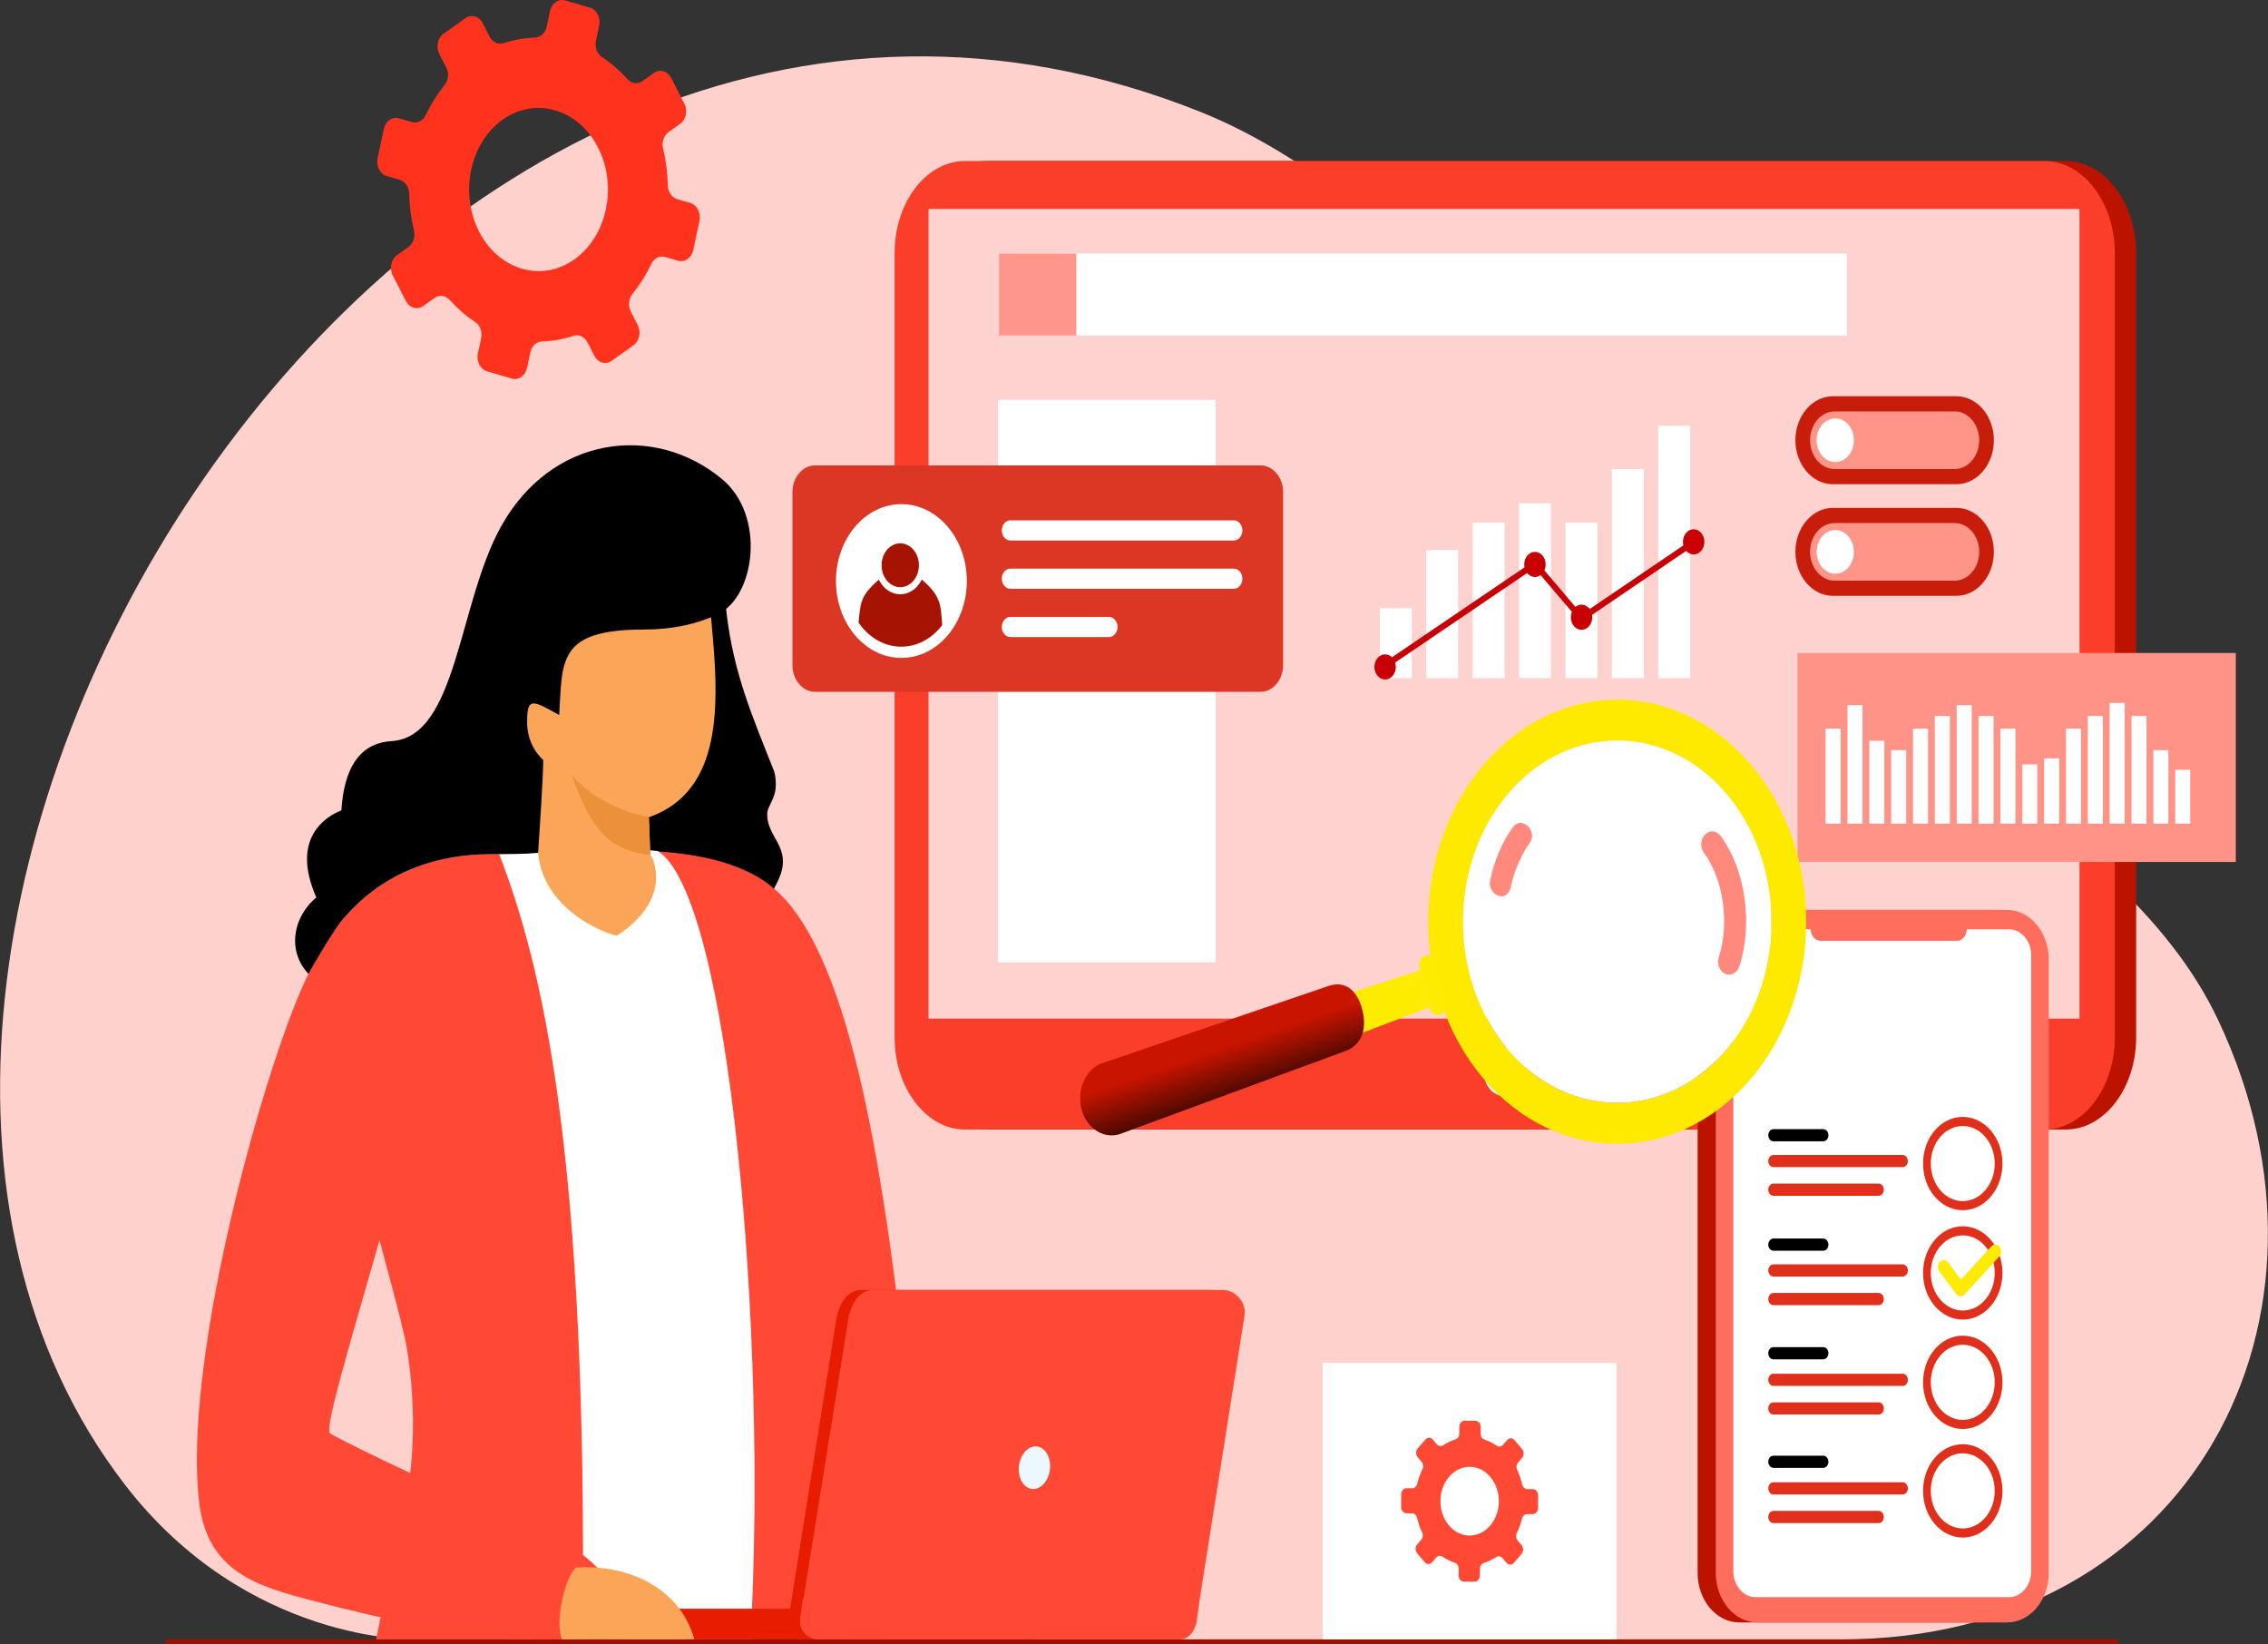 <svg width="309" height="224" viewBox="0 0 309 224" fill="none" xmlns="http://www.w3.org/2000/svg">
<rect x="0" y="0" width="309" height="224" fill="#333333" stroke="none"/>
<path fill-rule="evenodd" clip-rule="evenodd" d="M163.623 15.273C179.274 21.548 194.152 34.984 205.87 47.51C230.275 73.597 233.917 79.081 264.021 100.984C281.568 113.747 295.403 124.54 302.217 138.979C321.365 179.534 298.558 223.34 250.771 223.34C248.827 223.34 56.514 223.34 56.514 223.34C56.514 223.34 33.663 223.896 16.987 202.218C-39.529 128.749 54.208 -28.599 163.623 15.273Z" fill="#FFD1CC"/>
<path fill-rule="evenodd" clip-rule="evenodd" d="M134.373 21.935H281.454C286.726 21.935 291.035 27.575 291.035 34.47V141.336C291.035 148.231 286.726 153.874 281.454 153.874H134.373C129.101 153.874 124.787 148.231 124.787 141.336V34.47C124.787 27.575 129.101 21.935 134.373 21.935Z" fill="#BB1300"/>
<path fill-rule="evenodd" clip-rule="evenodd" d="M131.468 21.935H278.548C283.818 21.935 288.13 27.575 288.13 34.47V139.741V141.336C288.13 148.231 283.818 153.874 278.548 153.874H131.468C126.194 153.874 121.882 148.231 121.882 141.336V34.47C121.882 27.575 126.194 21.935 131.468 21.935Z" fill="#FB3E29"/>
<path d="M126.616 28.472H283.211C283.275 28.472 283.324 28.541 283.324 28.625V138.769H126.498V28.625C126.498 28.541 126.55 28.472 126.616 28.472Z" fill="#FED3CF"/>
<path fill-rule="evenodd" clip-rule="evenodd" d="M188.004 92.375H192.348V82.869H188.004V92.375Z" fill="white"/>
<path fill-rule="evenodd" clip-rule="evenodd" d="M205.006 142.635C206.583 142.635 207.862 144.138 207.862 145.99C207.862 147.842 206.583 149.345 205.006 149.345C203.43 149.345 202.15 147.842 202.15 145.99C202.15 144.138 203.43 142.635 205.006 142.635Z" fill="white"/>
<path fill-rule="evenodd" clip-rule="evenodd" d="M135.975 131.112H165.62V54.475H135.975V131.112Z" fill="white"/>
<path fill-rule="evenodd" clip-rule="evenodd" d="M136.106 45.713H251.619V34.539H136.106V45.713Z" fill="white"/>
<path fill-rule="evenodd" clip-rule="evenodd" d="M136.106 45.713H146.641V34.539H136.106V45.713Z" fill="#FF968B"/>
<path fill-rule="evenodd" clip-rule="evenodd" d="M194.324 92.375H198.668V74.938H194.324V92.375Z" fill="white"/>
<path fill-rule="evenodd" clip-rule="evenodd" d="M200.647 92.375H204.989V71.213H200.647V92.375Z" fill="white"/>
<path fill-rule="evenodd" clip-rule="evenodd" d="M206.968 92.375H211.312V68.568H206.968V92.375Z" fill="white"/>
<path fill-rule="evenodd" clip-rule="evenodd" d="M213.291 92.375H217.633V71.213H213.291V92.375Z" fill="white"/>
<path fill-rule="evenodd" clip-rule="evenodd" d="M219.606 92.375H223.95V63.903H219.606V92.375Z" fill="white"/>
<path fill-rule="evenodd" clip-rule="evenodd" d="M225.929 92.375H230.27V57.986H225.929V92.375Z" fill="white"/>
<path d="M111.055 63.404H171.726C173.425 63.404 174.815 65.037 174.815 67.033V90.618C174.815 92.614 173.425 94.247 171.726 94.247C159.539 94.247 130.702 94.247 111.055 94.247C109.359 94.247 107.969 92.614 107.969 90.618V67.033C107.969 65.037 109.359 63.404 111.055 63.404Z" fill="#DC3624"/>
<path fill-rule="evenodd" clip-rule="evenodd" d="M137.659 70.885H168.1C168.743 70.885 169.269 71.502 169.269 72.258C169.269 73.014 168.743 73.631 168.1 73.631H137.659C137.016 73.631 136.49 73.014 136.49 72.258C136.49 71.502 137.016 70.885 137.659 70.885Z" fill="white"/>
<path fill-rule="evenodd" clip-rule="evenodd" d="M137.659 77.462H168.1C168.743 77.462 169.269 78.08 169.269 78.836C169.269 79.591 168.743 80.212 168.1 80.212H137.659C137.016 80.212 136.49 79.591 136.49 78.836C136.49 78.08 137.016 77.462 137.659 77.462Z" fill="white"/>
<path d="M137.659 84.04H151.091C151.734 84.04 152.259 84.66 152.259 85.416C152.259 86.169 151.734 86.79 151.091 86.79H137.659C137.016 86.79 136.49 86.169 136.49 85.416C136.49 84.66 137.016 84.04 137.659 84.04Z" fill="white"/>
<path fill-rule="evenodd" clip-rule="evenodd" d="M122.808 68.68C117.885 68.68 113.895 73.368 113.895 79.153C113.895 84.937 117.885 89.628 122.808 89.628C127.731 89.628 131.724 84.937 131.724 79.153C131.724 73.368 127.731 68.68 122.808 68.68Z" fill="white"/>
<path fill-rule="evenodd" clip-rule="evenodd" d="M116.974 84.813C118.341 86.816 120.441 88.097 122.796 88.097C125.011 88.097 127 86.963 128.367 85.159C128.159 82.468 128.259 81.198 125.58 78.957C125.001 80.154 123.908 80.959 122.653 80.959C121.401 80.959 120.311 80.154 119.731 78.963C117.096 81.25 117.246 82.269 116.974 84.813Z" fill="#A71302"/>
<path fill-rule="evenodd" clip-rule="evenodd" d="M122.653 74.02C121.251 74.02 120.111 75.359 120.111 77.009C120.111 78.657 121.251 79.995 122.653 79.995C124.057 79.995 125.197 78.657 125.197 77.009C125.197 75.359 124.057 74.02 122.653 74.02Z" fill="#A71302"/>
<path d="M188.716 90.174L209.197 76.279L215.51 83.7L230.705 73.377L231.073 74.136L215.388 84.793L209.075 77.376L189.089 90.932L188.716 90.174Z" fill="#C80005"/>
<path fill-rule="evenodd" clip-rule="evenodd" d="M209.126 75.18C209.929 75.18 210.585 75.948 210.585 76.894C210.585 77.843 209.929 78.611 209.126 78.611C208.321 78.611 207.665 77.843 207.665 76.894C207.665 75.948 208.321 75.18 209.126 75.18Z" fill="#C80005"/>
<path fill-rule="evenodd" clip-rule="evenodd" d="M215.476 82.37C216.284 82.37 216.935 83.137 216.935 84.083C216.935 85.032 216.284 85.8 215.476 85.8C214.67 85.8 214.02 85.032 214.02 84.083C214.02 83.137 214.67 82.37 215.476 82.37Z" fill="#C80005"/>
<path fill-rule="evenodd" clip-rule="evenodd" d="M230.75 72.102C231.557 72.102 232.208 72.872 232.208 73.819C232.208 74.765 231.557 75.532 230.75 75.532C229.944 75.532 229.291 74.765 229.291 73.819C229.291 72.872 229.944 72.102 230.75 72.102Z" fill="#C80005"/>
<path fill-rule="evenodd" clip-rule="evenodd" d="M188.713 89.141C189.519 89.141 190.172 89.908 190.172 90.855C190.172 91.801 189.519 92.568 188.713 92.568C187.906 92.568 187.255 91.801 187.255 90.855C187.255 89.908 187.906 89.141 188.713 89.141Z" fill="#C80005"/>
<path fill-rule="evenodd" clip-rule="evenodd" d="M22.566 224H288.565V223.339H22.566V224Z" fill="#A01000"/>
<path fill-rule="evenodd" clip-rule="evenodd" d="M95.875 128.039C90.626 136.815 104.04 180.399 106.623 201.079C107.802 210.527 110.338 212.466 117.582 214.393C127.082 216.926 133.523 220.024 140.497 219.745C144.576 219.577 147.866 219.768 149.467 218.357C155.031 213.452 146.388 207.783 146.388 207.783C146.388 207.783 129.032 199.743 125.567 197.654C122.589 195.591 120.885 123.957 101.408 118.885C98.859 118.219 99.286 123.969 95.875 128.039Z" fill="#FF4935"/>
<path fill-rule="evenodd" clip-rule="evenodd" d="M52.754 223.339C53.557 214.234 54.763 206.425 56.268 199.815C64.68 199.478 72.351 197.6 74.257 196.039C75.05 193.162 78.667 183.333 75.205 181.894C72.545 180.52 68.049 180.099 63.448 179.897C77.901 154.956 100.315 179.816 99.048 223.339H52.754ZM108.202 223.339C111.458 220.922 114.559 219.56 115.61 223.339H108.202Z" fill="#0B3870"/>
<path fill-rule="evenodd" clip-rule="evenodd" d="M99.023 71.153C98.461 75.979 98.564 80.024 99.001 83.633C99.991 91.873 102.564 97.732 105.435 104.982C105.673 105.588 105.793 106.973 105.616 107.804C105.324 109.163 104.551 110.02 104.528 110.804C104.438 113.888 107.438 115.169 106.485 118.677C105.474 122.413 100.838 126.68 98.014 131.343C98.014 131.343 88.747 119.358 84.779 118.513C80.811 117.665 80.28 103.003 80.28 102.253C80.28 101.5 83.814 72.272 83.814 72.272L99.023 71.153Z" fill="black"/>
<path fill-rule="evenodd" clip-rule="evenodd" d="M66.927 116.364C58.664 116.364 51.58 119.341 46.578 125.414C46.284 125.775 46.041 126.227 45.842 126.761C47.44 144.112 53.572 148.347 49.211 159.356C50.031 163.037 54.331 178.316 55.035 181.772C55.099 181.775 57.501 192.378 55.428 203.782C54.151 208.857 53.336 212.971 51.246 223.339H120.45C117.98 206.869 115.146 193.892 114.974 191.607C113.857 176.891 116.04 127.987 104.18 120.054C94.792 113.773 78.392 116.364 66.927 116.364Z" fill="#FF4935"/>
<path fill-rule="evenodd" clip-rule="evenodd" d="M89.631 115.943C99.443 122.174 104.588 182.214 102.243 223.34H79.37C80.128 157.129 73.874 131.553 67.983 116.28C76.33 115.631 79.269 114.91 89.631 115.943Z" fill="white"/>
<path fill-rule="evenodd" clip-rule="evenodd" d="M88.403 111.335L88.6 116.479L88.902 116.935C91.04 122.679 85.518 126.568 84.025 127.462C82.503 127.185 73.795 123.951 73.287 115.864L73.326 115.345L73.629 103.88C73.211 103.753 72.305 103.736 71.502 102.132C70.63 100.389 69.879 97.002 70.011 95.785C70.252 93.587 72.884 94.925 72.884 94.925H72.887C70.404 88.581 67.33 83.157 72.953 79.263C78.576 75.365 90.206 75.024 90.206 75.024L97.142 73.813C94.043 80.217 104.045 105.874 88.403 111.335Z" fill="#FAA557"/>
<path fill-rule="evenodd" clip-rule="evenodd" d="M77.867 105.565C80.61 113.147 83.046 115.888 88.6 116.479L88.401 111.231C86.282 111.101 81.035 109.264 77.867 105.565Z" fill="#EC903A"/>
<path fill-rule="evenodd" clip-rule="evenodd" d="M98.37 65.264C89.078 57.55 75.111 59.408 68.273 71.704C62.387 82.286 62.311 100.453 53.324 100.966C50.382 101.137 46.983 102.856 46.514 110.403C44.388 111.208 39.536 114.232 43.099 122.258C39.585 125.223 39.202 130.102 42.355 132.987C43.921 129.508 44.589 128.512 45.832 126.776L45.834 126.773C46.033 126.233 46.279 125.777 46.578 125.414C51.58 119.341 58.664 116.364 66.927 116.364C68.887 116.358 71.426 116.358 73.311 116.19C73.562 112.57 73.999 105.764 74.011 103.522C74.011 103.522 71.632 101.63 71.823 97.934C71.877 95.006 72.668 95.436 76.187 97.409C76.651 90.058 75.87 85.754 87.765 85.76C91.608 85.762 94.979 85.027 97.822 83.665C102.881 81.242 104.371 70.247 98.37 65.264Z" fill="black"/>
<path fill-rule="evenodd" clip-rule="evenodd" d="M57.138 143.061C54.574 136.377 58.871 113.909 46.579 125.414C45.916 126.034 42.766 131.233 42.049 132.644C36.494 143.584 24.693 185.073 27.161 204.838C28.332 214.231 35.203 216.104 42.405 218.019C51.854 220.535 66.088 223.619 73.02 223.339C77.076 223.175 80.347 223.362 81.939 221.96C87.473 217.085 78.879 211.45 78.879 211.45C78.879 211.45 48.411 197.363 44.966 195.286C43.338 194.16 59.159 148.332 57.138 143.061Z" fill="#FF4935"/>
<path fill-rule="evenodd" clip-rule="evenodd" d="M142.265 219.159H78.436V221.251C78.436 222.399 79.237 223.339 80.214 223.339H140.485C141.464 223.339 142.265 222.399 142.265 221.251V219.159Z" fill="#E71C00"/>
<path fill-rule="evenodd" clip-rule="evenodd" d="M164.985 175.734H117.346C115.468 175.734 114.282 177.601 113.931 179.793L107.153 222.214H161.147L167.925 179.231C168.224 177.341 166.601 175.734 164.985 175.734Z" fill="#E71C00"/>
<path fill-rule="evenodd" clip-rule="evenodd" d="M166.616 175.734H118.979C117.098 175.734 115.915 177.601 115.564 179.793L109.474 217.766H109.393L109.002 220.553C108.791 222.064 110.073 223.339 111.377 223.339H160.725C162.029 223.339 162.906 222.07 163.097 220.553L163.39 218.265L169.558 179.231C169.857 177.341 168.234 175.734 166.616 175.734Z" fill="#FF4935"/>
<path fill-rule="evenodd" clip-rule="evenodd" d="M141.516 197.103C140.381 196.786 139.2 197.798 138.881 199.368C138.562 200.94 139.225 202.469 140.359 202.79C141.496 203.107 142.675 202.094 142.994 200.525C143.316 198.955 142.653 197.423 141.516 197.103Z" fill="#EDF8FD"/>
<path fill-rule="evenodd" clip-rule="evenodd" d="M76.578 223.339C84.045 223.296 92.389 223.412 94.596 223.302C92.411 215.645 84.629 213.124 78.491 213.539C77.017 214.725 75.522 220.881 76.578 223.339Z" fill="#FAA557"/>
<path fill-rule="evenodd" clip-rule="evenodd" d="M249.706 53.984H266.555C269.362 53.984 271.653 56.682 271.653 59.973C271.653 63.268 269.362 65.963 266.555 65.963H249.706C246.904 65.963 244.61 63.268 244.61 59.973C244.61 56.682 246.904 53.984 249.706 53.984Z" fill="#C81D0A"/>
<path fill-rule="evenodd" clip-rule="evenodd" d="M249.951 56.047H266.31C268.149 56.047 269.655 57.815 269.655 59.973C269.655 62.134 268.149 63.9 266.31 63.9H249.951C248.112 63.9 246.609 62.134 246.609 59.973C246.609 57.815 248.112 56.047 249.951 56.047Z" fill="#FF9589"/>
<path fill-rule="evenodd" clip-rule="evenodd" d="M250.042 56.996C251.44 56.996 252.574 58.329 252.574 59.973C252.574 61.618 251.44 62.951 250.042 62.951C248.64 62.951 247.506 61.618 247.506 59.973C247.506 58.329 248.64 56.996 250.042 56.996Z" fill="white"/>
<path fill-rule="evenodd" clip-rule="evenodd" d="M249.706 69.191H266.555C269.362 69.191 271.653 71.886 271.653 75.18C271.653 78.472 269.362 81.17 266.555 81.17H249.706C246.904 81.17 244.61 78.472 244.61 75.18C244.61 71.886 246.904 69.191 249.706 69.191Z" fill="#C81D0A"/>
<path fill-rule="evenodd" clip-rule="evenodd" d="M249.951 71.254H266.31C268.149 71.254 269.655 73.022 269.655 75.18C269.655 77.338 268.149 79.107 266.31 79.107H249.951C248.112 79.107 246.609 77.338 246.609 75.18C246.609 73.022 248.112 71.254 249.951 71.254Z" fill="#FF9589"/>
<path fill-rule="evenodd" clip-rule="evenodd" d="M250.042 72.203C251.44 72.203 252.574 73.536 252.574 75.18C252.574 76.825 251.44 78.158 250.042 78.158C248.64 78.158 247.506 76.825 247.506 75.18C247.506 73.536 248.64 72.203 250.042 72.203Z" fill="white"/>
<path fill-rule="evenodd" clip-rule="evenodd" d="M244.9 117.428H304.611V88.956H244.9V117.428Z" fill="#FF9387"/>
<path fill-rule="evenodd" clip-rule="evenodd" d="M248.727 112.201H250.777V99.256H248.727V112.201Z" fill="white"/>
<path fill-rule="evenodd" clip-rule="evenodd" d="M251.705 112.2H253.755V96.062H251.705V112.2Z" fill="white"/>
<path fill-rule="evenodd" clip-rule="evenodd" d="M254.684 112.201H256.732V100.92H254.684V112.201Z" fill="white"/>
<path fill-rule="evenodd" clip-rule="evenodd" d="M257.659 112.2H259.707V102.195H257.659V112.2Z" fill="white"/>
<path fill-rule="evenodd" clip-rule="evenodd" d="M260.638 112.201H262.685V99.256H260.638V112.201Z" fill="white"/>
<path fill-rule="evenodd" clip-rule="evenodd" d="M263.611 112.201H265.659V97.533H263.611V112.201Z" fill="white"/>
<path fill-rule="evenodd" clip-rule="evenodd" d="M266.59 112.2H268.638V96.062H266.59V112.2Z" fill="white"/>
<path fill-rule="evenodd" clip-rule="evenodd" d="M269.563 112.201H271.611V97.533H269.563V112.201Z" fill="white"/>
<path fill-rule="evenodd" clip-rule="evenodd" d="M272.542 112.201H274.59V99.256H272.542V112.201Z" fill="white"/>
<path fill-rule="evenodd" clip-rule="evenodd" d="M275.521 112.201H277.568V104.131H275.521V112.201Z" fill="white"/>
<path fill-rule="evenodd" clip-rule="evenodd" d="M278.494 112.201H280.545V103.309H278.494V112.201Z" fill="white"/>
<path fill-rule="evenodd" clip-rule="evenodd" d="M281.473 112.201H283.52V99.256H281.473V112.201Z" fill="white"/>
<path fill-rule="evenodd" clip-rule="evenodd" d="M284.449 112.201H286.497V97.533H284.449V112.201Z" fill="white"/>
<path fill-rule="evenodd" clip-rule="evenodd" d="M287.425 112.201H289.475V95.768H287.425V112.201Z" fill="white"/>
<path fill-rule="evenodd" clip-rule="evenodd" d="M290.401 112.201H292.449V97.533H290.401V112.201Z" fill="white"/>
<path fill-rule="evenodd" clip-rule="evenodd" d="M293.38 112.2H295.428V102.195H293.38V112.2Z" fill="white"/>
<path fill-rule="evenodd" clip-rule="evenodd" d="M296.358 112.201H298.406V104.867H296.358V112.201Z" fill="white"/>
<path fill-rule="evenodd" clip-rule="evenodd" d="M180.22 223.34H220.24V185.676H180.22V223.34Z" fill="white"/>
<path fill-rule="evenodd" clip-rule="evenodd" d="M202.506 208.346C201.143 209.483 199.262 209.468 197.909 208.311C195.677 206.404 195.697 202.547 197.951 200.672C199.314 199.535 201.195 199.547 202.548 200.704C204.78 202.613 204.76 206.471 202.506 208.346ZM207.309 210.504L206.771 209.863C206.545 209.595 206.496 209.183 206.656 208.857C206.968 208.228 207.201 207.564 207.366 206.877C207.456 206.517 207.741 206.269 208.058 206.272L208.824 206.274C209.222 206.28 209.549 205.905 209.549 205.438L209.561 203.713C209.561 203.248 209.242 202.867 208.844 202.864L208.078 202.859C207.754 202.856 207.476 202.605 207.395 202.241C207.235 201.552 207.005 200.885 206.703 200.251C206.545 199.922 206.599 199.512 206.828 199.247L207.373 198.615C207.655 198.289 207.655 197.752 207.378 197.42L206.349 196.194C206.072 195.863 205.617 195.86 205.33 196.186L204.79 196.817C204.559 197.083 204.208 197.141 203.933 196.953C203.395 196.59 202.83 196.313 202.248 196.119C201.936 196.018 201.728 195.681 201.733 195.306V194.406C201.738 193.938 201.416 193.557 201.021 193.557L199.552 193.543C199.154 193.54 198.833 193.918 198.828 194.385L198.823 195.286C198.823 195.663 198.612 195.995 198.3 196.09C197.713 196.275 197.148 196.546 196.608 196.898C196.328 197.083 195.977 197.019 195.751 196.754L195.213 196.114C194.936 195.782 194.482 195.779 194.199 196.105L193.153 197.317C192.871 197.645 192.866 198.179 193.146 198.511L193.686 199.151C193.912 199.42 193.956 199.832 193.796 200.158C193.49 200.787 193.251 201.451 193.087 202.135C193.001 202.498 192.718 202.746 192.397 202.743L191.631 202.737C191.233 202.735 190.909 203.113 190.909 203.58L190.896 205.299C190.896 205.767 191.216 206.148 191.613 206.15L192.38 206.156C192.699 206.159 192.981 206.41 193.062 206.776C193.224 207.46 193.453 208.13 193.752 208.764C193.912 209.09 193.858 209.503 193.629 209.768L193.084 210.4C192.802 210.726 192.797 211.263 193.079 211.594L194.108 212.821C194.386 213.152 194.842 213.155 195.127 212.826L195.67 212.195C195.898 211.932 196.247 211.874 196.529 212.062C197.062 212.425 197.627 212.702 198.209 212.896C198.521 212.997 198.73 213.331 198.73 213.709L198.722 214.609C198.722 215.074 199.041 215.457 199.439 215.46L200.905 215.469C201.303 215.472 201.625 215.097 201.625 214.629L201.634 213.729C201.634 213.351 201.848 213.023 202.157 212.924C202.744 212.74 203.309 212.471 203.849 212.117C204.129 211.932 204.48 211.993 204.701 212.261L205.244 212.901C205.522 213.233 205.976 213.236 206.258 212.91L207.304 211.698C207.587 211.369 207.592 210.836 207.309 210.504Z" fill="#FF4935"/>
<path fill-rule="evenodd" clip-rule="evenodd" d="M270.988 123.963H236.964C233.846 123.963 231.292 126.992 231.292 130.696V214.295C231.292 217.996 233.846 221.026 236.964 221.026H270.988C274.106 221.026 276.658 217.996 276.658 214.295V130.696C276.658 126.992 274.106 123.963 270.988 123.963Z" fill="#BB1300"/>
<path fill-rule="evenodd" clip-rule="evenodd" d="M273.458 123.963H239.434C236.316 123.963 233.765 126.992 233.765 130.696V214.295C233.765 217.996 236.316 221.026 239.434 221.026H273.458C276.579 221.026 279.128 217.996 279.128 214.295V130.696C279.128 126.992 276.579 123.963 273.458 123.963Z" fill="#FF6D5D"/>
<path fill-rule="evenodd" clip-rule="evenodd" d="M273.725 126.597C275.378 126.597 276.738 128.195 276.738 130.137V214.041C276.738 215.98 275.378 217.581 273.725 217.581H239.166C237.514 217.581 236.153 215.98 236.153 214.041V130.137C236.153 128.195 237.514 126.597 239.166 126.597H246.697C246.697 127.456 247.296 128.163 248.031 128.163H266.626C267.358 128.163 267.96 127.456 267.96 126.597H273.725Z" fill="white"/>
<path fill-rule="evenodd" clip-rule="evenodd" d="M238.97 128.985H241.31C241.414 128.985 241.497 129.083 241.497 129.202C241.497 129.323 241.414 129.421 241.31 129.421H238.97C238.87 129.421 238.786 129.323 238.786 129.202C238.786 129.083 238.87 128.985 238.97 128.985Z" fill="#89CCFB"/>
<path fill-rule="evenodd" clip-rule="evenodd" d="M238.97 130.021H241.31C241.414 130.021 241.497 130.116 241.497 130.238C241.497 130.356 241.414 130.454 241.31 130.454H238.97C238.87 130.454 238.786 130.356 238.786 130.238C238.786 130.116 238.87 130.021 238.97 130.021Z" fill="#89CCFB"/>
<path fill-rule="evenodd" clip-rule="evenodd" d="M238.97 130.982H241.31C241.414 130.982 241.497 131.08 241.497 131.198C241.497 131.32 241.414 131.415 241.31 131.415H238.97C238.87 131.415 238.786 131.32 238.786 131.198C238.786 131.08 238.87 130.982 238.97 130.982Z" fill="#89CCFB"/>
<path fill-rule="evenodd" clip-rule="evenodd" d="M241.622 153.825H248.407C248.795 153.825 249.112 154.197 249.112 154.656C249.112 155.112 248.795 155.484 248.407 155.484H241.622C241.234 155.484 240.915 155.112 240.915 154.656C240.915 154.197 241.234 153.825 241.622 153.825Z" fill="black"/>
<path fill-rule="evenodd" clip-rule="evenodd" d="M241.622 157.342H259.226C259.614 157.342 259.933 157.714 259.933 158.17C259.933 158.629 259.614 159.001 259.226 159.001H241.622C241.234 159.001 240.915 158.629 240.915 158.17C240.915 157.714 241.234 157.342 241.622 157.342Z" fill="#E02F1B"/>
<path fill-rule="evenodd" clip-rule="evenodd" d="M241.622 161.24H255.95C256.341 161.24 256.657 161.612 256.657 162.071C256.657 162.527 256.341 162.902 255.95 162.902H241.622C241.234 162.902 240.915 162.527 240.915 162.071C240.915 161.612 241.234 161.24 241.622 161.24Z" fill="#E02F1B"/>
<path fill-rule="evenodd" clip-rule="evenodd" d="M241.622 168.726H248.407C248.795 168.726 249.112 169.101 249.112 169.557C249.112 170.013 248.795 170.388 248.407 170.388H241.622C241.234 170.388 240.915 170.013 240.915 169.557C240.915 169.101 241.234 168.726 241.622 168.726Z" fill="black"/>
<path fill-rule="evenodd" clip-rule="evenodd" d="M241.622 183.521H248.407C248.795 183.521 249.112 183.893 249.112 184.351C249.112 184.807 248.795 185.182 248.407 185.182H241.622C241.234 185.182 240.915 184.807 240.915 184.351C240.915 183.893 241.234 183.521 241.622 183.521Z" fill="black"/>
<path fill-rule="evenodd" clip-rule="evenodd" d="M241.622 172.243H259.226C259.614 172.243 259.933 172.615 259.933 173.074C259.933 173.53 259.614 173.905 259.226 173.905H241.622C241.234 173.905 240.915 173.53 240.915 173.074C240.915 172.615 241.234 172.243 241.622 172.243Z" fill="#E02F1B"/>
<path fill-rule="evenodd" clip-rule="evenodd" d="M241.622 187.144H259.226C259.614 187.144 259.933 187.519 259.933 187.975C259.933 188.431 259.614 188.806 259.226 188.806H241.622C241.234 188.806 240.915 188.431 240.915 187.975C240.915 187.519 241.234 187.144 241.622 187.144Z" fill="#E02F1B"/>
<path fill-rule="evenodd" clip-rule="evenodd" d="M241.622 176.141H255.95C256.341 176.141 256.657 176.516 256.657 176.972C256.657 177.427 256.341 177.803 255.95 177.803H241.622C241.234 177.803 240.915 177.427 240.915 176.972C240.915 176.516 241.234 176.141 241.622 176.141Z" fill="#E02F1B"/>
<path fill-rule="evenodd" clip-rule="evenodd" d="M241.622 191.045H255.95C256.341 191.045 256.657 191.417 256.657 191.873C256.657 192.331 256.341 192.704 255.95 192.704H241.622C241.234 192.704 240.915 192.331 240.915 191.873C240.915 191.417 241.234 191.045 241.622 191.045Z" fill="#E02F1B"/>
<path d="M267.414 167.056C268.907 167.056 270.26 167.769 271.24 168.92C272.22 170.071 272.824 171.657 272.824 173.414C272.824 175.169 272.22 176.758 271.24 177.909C270.26 179.058 268.907 179.77 267.414 179.77C265.921 179.77 264.568 179.058 263.589 177.909C262.609 176.758 262.005 175.169 262.005 173.414C262.005 171.657 262.609 170.071 263.589 168.92C264.568 167.769 265.921 167.056 267.414 167.056ZM270.494 169.794C269.705 168.868 268.618 168.296 267.414 168.296C266.211 168.296 265.123 168.868 264.335 169.794C263.544 170.72 263.058 172.001 263.058 173.414C263.058 174.828 263.544 176.106 264.335 177.032C265.123 177.958 266.211 178.532 267.414 178.532C268.618 178.532 269.705 177.958 270.494 177.032C271.282 176.106 271.77 174.828 271.77 173.414C271.77 172.001 271.282 170.72 270.494 169.794Z" fill="#E02F1B"/>
<path d="M267.414 181.96C268.907 181.96 270.26 182.669 271.24 183.821C272.22 184.972 272.824 186.561 272.824 188.315C272.824 190.072 272.22 191.659 271.24 192.81C270.26 193.961 268.907 194.671 267.414 194.671C265.921 194.671 264.568 193.961 263.589 192.81C262.609 191.659 262.005 190.072 262.005 188.315C262.005 186.561 262.609 184.972 263.589 183.821C264.568 182.669 265.921 181.96 267.414 181.96ZM270.494 184.698C269.705 183.771 268.618 183.197 267.414 183.197C266.211 183.197 265.123 183.771 264.335 184.698C263.544 185.624 263.058 186.902 263.058 188.315C263.058 189.729 263.544 191.007 264.335 191.936C265.123 192.862 266.211 193.433 267.414 193.433C268.618 193.433 269.705 192.862 270.494 191.936C271.282 191.007 271.77 189.729 271.77 188.315C271.77 186.902 271.282 185.624 270.494 184.698Z" fill="#E02F1B"/>
<path d="M267.414 152.155C268.907 152.155 270.26 152.868 271.24 154.016C272.22 155.167 272.824 156.757 272.824 158.511C272.824 160.268 272.22 161.857 271.24 163.006C270.26 164.157 268.907 164.869 267.414 164.869C265.921 164.869 264.568 164.157 263.589 163.006C262.609 161.857 262.005 160.268 262.005 158.511C262.005 156.757 262.609 155.167 263.589 154.016C264.568 152.868 265.921 152.155 267.414 152.155ZM270.494 154.893C269.705 153.967 268.618 153.396 267.414 153.396C266.211 153.396 265.123 153.967 264.335 154.893C263.544 155.819 263.058 157.1 263.058 158.511C263.058 159.924 263.544 161.205 264.335 162.131C265.123 163.057 266.211 163.629 267.414 163.629C268.618 163.629 269.705 163.057 270.494 162.131C271.282 161.205 271.77 159.924 271.77 158.511C271.77 157.1 271.282 155.819 270.494 154.893Z" fill="#E02F1B"/>
<path fill-rule="evenodd" clip-rule="evenodd" d="M267.172 174.32L271.302 169.797C271.626 169.445 272.132 169.465 272.431 169.843C272.731 170.224 272.711 170.818 272.39 171.17L267.65 176.36L267.638 176.371C267.309 176.709 266.803 176.669 266.514 176.282L264.23 173.212C263.94 172.826 263.975 172.229 264.306 171.888C264.635 171.551 265.141 171.591 265.431 171.978L267.172 174.32Z" fill="#FDEB04"/>
<path d="M267.414 196.748C268.907 196.748 270.26 197.458 271.24 198.609C272.22 199.76 272.824 201.35 272.824 203.104C272.824 204.858 272.22 206.448 271.24 207.599C270.26 208.75 268.907 209.46 267.414 209.46C265.921 209.46 264.568 208.75 263.589 207.599C262.609 206.448 262.005 204.858 262.005 203.104C262.005 201.35 262.609 199.76 263.589 198.609C264.568 197.458 265.921 196.748 267.414 196.748ZM270.494 199.486C269.705 198.557 268.618 197.986 267.414 197.986C266.211 197.986 265.123 198.557 264.335 199.486C263.544 200.409 263.058 201.69 263.058 203.104C263.058 204.518 263.544 205.796 264.335 206.722C265.123 207.648 266.211 208.222 267.414 208.222C268.618 208.222 269.705 207.648 270.494 206.722C271.282 205.796 271.77 204.518 271.77 203.104C271.77 201.69 271.282 200.409 270.494 199.486Z" fill="#E02F1B"/>
<path fill-rule="evenodd" clip-rule="evenodd" d="M241.622 198.309H248.407C248.795 198.309 249.112 198.681 249.112 199.137C249.112 199.596 248.795 199.968 248.407 199.968H241.622C241.234 199.968 240.915 199.596 240.915 199.137C240.915 198.681 241.234 198.309 241.622 198.309Z" fill="black"/>
<path fill-rule="evenodd" clip-rule="evenodd" d="M241.622 201.933H259.226C259.614 201.933 259.933 202.308 259.933 202.763C259.933 203.219 259.614 203.594 259.226 203.594H241.622C241.234 203.594 240.915 203.219 240.915 202.763C240.915 202.308 241.234 201.933 241.622 201.933Z" fill="#E02F1B"/>
<path fill-rule="evenodd" clip-rule="evenodd" d="M241.622 205.83H255.95C256.341 205.83 256.657 206.205 256.657 206.661C256.657 207.117 256.341 207.492 255.95 207.492H241.622C241.234 207.492 240.915 207.117 240.915 206.661C240.915 206.205 241.234 205.83 241.622 205.83Z" fill="#E02F1B"/>
<path fill-rule="evenodd" clip-rule="evenodd" d="M238.413 147.115C228.284 158.842 211.979 158.704 201.995 146.803C192.014 134.906 192.134 115.749 202.263 104.022C212.389 92.291 228.694 92.43 238.678 104.33C248.66 116.231 248.54 135.387 238.413 147.115ZM235.081 143.142C226.821 152.709 213.521 152.596 205.377 142.891C197.239 133.183 197.332 117.561 205.593 107.994C213.853 98.425 227.152 98.54 235.297 108.245C243.437 117.953 243.341 133.578 235.081 143.142Z" fill="#FEEA00"/>
<path fill-rule="evenodd" clip-rule="evenodd" d="M194.779 137.213L193.497 132.188L149.708 146.272C148.149 146.771 147.194 149.149 147.658 150.96C148.119 152.775 150.064 154.241 151.596 153.655L194.779 137.213Z" fill="#FEEC00"/>
<path fill-rule="evenodd" clip-rule="evenodd" d="M196.922 136.622L195.505 131.074C195.329 130.393 194.712 130.007 194.138 130.209C193.556 130.413 193.227 131.138 193.401 131.816L194.813 137.364C194.99 138.044 195.606 138.434 196.186 138.229C196.763 138.027 197.092 137.303 196.922 136.622Z" fill="#FEEC00"/>
<path fill-rule="evenodd" clip-rule="evenodd" d="M150.909 154.636V154.633H150.892C150.815 154.619 150.737 154.604 150.658 154.587V154.572H150.599C150.536 154.558 150.472 154.541 150.408 154.52V154.515H150.386C150.275 154.48 150.165 154.443 150.059 154.396H150.057C150.025 154.382 149.99 154.368 149.959 154.353V154.339H149.922C149.882 154.321 149.846 154.304 149.809 154.284V154.278H149.796C149.767 154.264 149.738 154.249 149.708 154.232V154.22H149.684C149.659 154.206 149.632 154.192 149.607 154.177V154.163H149.578C149.487 154.108 149.396 154.05 149.308 153.99V153.984H149.298C149.251 153.952 149.202 153.917 149.156 153.883V153.868H149.136C149.092 153.834 149.048 153.799 149.006 153.765V153.75H148.986C148.942 153.713 148.898 153.675 148.856 153.638V153.632H148.851C148.748 153.54 148.65 153.444 148.556 153.34V153.338H148.552C148.537 153.32 148.52 153.303 148.505 153.289V153.28H148.497C148.483 153.263 148.468 153.248 148.456 153.231V153.219H148.446C148.431 153.205 148.419 153.188 148.404 153.173V153.162H148.397C148.382 153.144 148.367 153.127 148.355 153.113V153.101H148.348C148.333 153.084 148.318 153.066 148.306 153.049V153.043H148.299C148.284 153.023 148.269 153.003 148.254 152.986C148.186 152.893 148.119 152.798 148.056 152.703V152.691H148.046C148.016 152.642 147.984 152.593 147.955 152.544V152.513H147.935C147.925 152.495 147.916 152.478 147.903 152.461V152.455H147.901C147.886 152.426 147.869 152.4 147.854 152.371V152.337H147.835C147.807 152.285 147.78 152.233 147.753 152.181V152.161H147.744C147.675 152.022 147.611 151.878 147.555 151.731V151.69H147.537C147.525 151.659 147.515 151.627 147.503 151.598V151.572H147.493C147.481 151.532 147.466 151.494 147.454 151.454V151.396H147.434C147.424 151.361 147.415 151.327 147.402 151.292V151.278H147.4C147.38 151.217 147.363 151.157 147.348 151.096C147.331 151.033 147.316 150.972 147.304 150.908V150.865H147.294C147.28 150.799 147.265 150.73 147.253 150.663V150.571H147.238C147.223 150.493 147.213 150.412 147.203 150.331V150.277H147.196C147.147 149.841 147.149 149.405 147.196 148.981H147.203V148.921C147.213 148.843 147.223 148.765 147.235 148.687H147.253V148.586C147.265 148.523 147.277 148.459 147.292 148.393H147.304V148.338C147.331 148.22 147.361 148.098 147.395 147.983H147.402V147.957C147.42 147.905 147.434 147.856 147.451 147.804H147.454V147.798C147.466 147.761 147.478 147.723 147.491 147.689H147.503V147.654C147.513 147.625 147.523 147.596 147.535 147.571H147.555V147.521C147.626 147.334 147.707 147.155 147.798 146.982H147.805V146.97C147.835 146.916 147.864 146.861 147.896 146.806H147.903V146.792C147.935 146.737 147.967 146.682 148.001 146.627H148.004V146.624C148.068 146.526 148.134 146.428 148.203 146.333H148.205V146.33C148.218 146.313 148.232 146.292 148.245 146.275H148.254V146.264C148.267 146.246 148.279 146.232 148.291 146.217H148.306V146.2L148.338 146.157H148.355V146.137C148.365 146.125 148.375 146.111 148.387 146.099H148.404V146.076L148.436 146.039H148.456V146.018C148.466 146.007 148.478 145.992 148.488 145.981H148.505V145.964C148.517 145.949 148.529 145.935 148.542 145.923H148.556V145.909C148.569 145.891 148.583 145.877 148.598 145.863H148.606V145.854C148.623 145.837 148.637 145.822 148.655 145.805C148.716 145.744 148.777 145.684 148.841 145.629H148.856V145.614C148.898 145.58 148.937 145.545 148.979 145.511H149.006V145.49C149.023 145.476 149.038 145.464 149.052 145.45H149.057C149.082 145.43 149.106 145.413 149.131 145.392H149.156V145.375C149.202 145.34 149.249 145.306 149.298 145.274H149.308V145.268C149.364 145.231 149.426 145.193 149.485 145.156H149.507V145.144C149.534 145.13 149.561 145.112 149.588 145.098H149.607V145.089C149.637 145.072 149.669 145.055 149.701 145.04H149.708V145.035C149.745 145.017 149.784 144.997 149.821 144.98H149.858V144.965C149.89 144.948 149.922 144.937 149.956 144.922H149.959V144.919C150.005 144.899 150.054 144.882 150.103 144.861H150.108C150.135 144.85 150.165 144.841 150.194 144.83L169.593 138.212L180.994 134.323C181.05 134.302 181.107 134.285 181.163 134.271H181.215V134.253C181.269 134.239 181.325 134.225 181.379 134.21H181.465V134.19C181.534 134.175 181.6 134.164 181.669 134.152H181.716V134.144C182.067 134.092 182.401 134.095 182.717 134.147V134.152H182.744C182.803 134.161 182.86 134.175 182.916 134.19V134.21H183C183.056 134.227 183.113 134.245 183.167 134.265V134.271H183.184C183.231 134.285 183.275 134.302 183.319 134.323V134.328H183.334C183.415 134.363 183.491 134.401 183.57 134.441V134.447H183.577C183.609 134.464 183.638 134.481 183.668 134.499V134.504H183.68C183.71 134.525 183.739 134.542 183.768 134.562V134.565H183.773C183.874 134.631 183.975 134.703 184.07 134.787V134.799H184.085C184.149 134.853 184.21 134.911 184.269 134.969V134.975H184.277C184.291 134.989 184.306 135.006 184.321 135.021V135.035H184.333C184.414 135.119 184.495 135.211 184.571 135.306V135.329H184.586C184.598 135.344 184.611 135.358 184.621 135.373V135.387H184.633C184.645 135.404 184.657 135.422 184.67 135.439V135.448H184.677C184.743 135.54 184.807 135.638 184.871 135.739V135.742C184.905 135.797 184.94 135.855 184.972 135.912V135.918H184.974C185.026 136.007 185.075 136.103 185.121 136.201V136.212H185.126C185.141 136.244 185.156 136.276 185.171 136.307V136.331H185.183C185.249 136.478 185.313 136.633 185.372 136.795V136.801H185.374C185.389 136.844 185.406 136.89 185.421 136.936V136.977H185.436C185.448 137.014 185.46 137.052 185.473 137.086V137.095H185.475C185.49 137.147 185.507 137.199 185.522 137.251V137.271H185.529C185.544 137.323 185.559 137.375 185.573 137.427V137.447H185.578C185.586 137.47 185.59 137.496 185.598 137.519C185.605 137.554 185.615 137.586 185.622 137.62V137.623H185.625C185.642 137.695 185.657 137.764 185.671 137.834V137.86H185.679C185.694 137.932 185.708 138.007 185.723 138.079V138.154H185.735C185.75 138.229 185.762 138.304 185.772 138.376V138.39H185.775C185.794 138.532 185.811 138.67 185.824 138.809V139.037H185.838C185.848 139.259 185.848 139.475 185.836 139.683H185.824V139.844C185.811 139.969 185.794 140.093 185.775 140.214H185.772V140.222C185.76 140.3 185.745 140.375 185.728 140.45H185.723V140.473C185.711 140.525 185.698 140.574 185.684 140.626H185.671V140.67C185.659 140.713 185.647 140.759 185.632 140.802H185.622V140.834C185.593 140.923 185.561 141.01 185.527 141.097H185.522V141.108C185.507 141.143 185.492 141.18 185.477 141.215H185.473V141.224C185.446 141.281 185.421 141.336 185.392 141.391H185.372V141.428C185.357 141.457 185.345 141.483 185.33 141.509H185.323V141.521C185.291 141.578 185.259 141.63 185.225 141.685H185.222V141.688C185.058 141.948 184.861 142.181 184.63 142.392H184.621V142.401C184.579 142.438 184.537 142.473 184.495 142.51H184.471V142.528C184.454 142.542 184.436 142.553 184.422 142.568H184.419C184.395 142.588 184.37 142.608 184.343 142.626H184.321V142.643C184.272 142.678 184.225 142.712 184.174 142.744H184.169V142.747C184.11 142.787 184.046 142.825 183.985 142.862H183.97V142.871C183.938 142.888 183.908 142.905 183.876 142.92H183.869V142.926C183.835 142.943 183.8 142.963 183.764 142.98H183.719V143.001C183.692 143.015 183.668 143.027 183.641 143.038H183.619V143.05C183.518 143.096 183.415 143.136 183.309 143.177L152.699 154.451C152.635 154.474 152.574 154.494 152.512 154.515H152.463V154.529C152.409 154.546 152.355 154.561 152.301 154.572H152.213V154.593C152.144 154.61 152.075 154.621 152.009 154.633H151.962V154.639C151.609 154.691 151.255 154.688 150.909 154.636Z" fill="url(#paint0_linear_1114_20)"/>
<path fill-rule="evenodd" clip-rule="evenodd" d="M235.297 108.245C242.484 116.811 243.25 129.99 237.657 139.542L237.61 139.51L237.065 140.494C236.468 141.42 235.803 142.306 235.081 143.142C226.821 152.709 213.522 152.596 205.377 142.891C197.239 133.183 197.332 117.561 205.593 107.994C213.853 98.425 227.152 98.54 235.297 108.245Z" fill="white"/>
<path d="M234.401 113.859C233.854 113.129 232.908 113.063 232.287 113.704C231.666 114.347 231.605 115.458 232.152 116.185C234.866 119.811 235.639 125.91 234.18 130.382C233.881 131.29 234.266 132.309 235.037 132.658C235.808 133.007 236.68 132.557 236.975 131.648C237.908 128.792 238.126 125.454 237.667 122.269C237.22 119.159 236.118 116.162 234.401 113.859Z" fill="#FF897C"/>
<path d="M207.827 115.72C206.931 117.269 206.189 119.087 205.843 120.786C205.654 121.735 205.023 122.281 204.215 122.056C203.41 121.833 202.833 120.89 203.024 119.944C203.555 117.336 204.61 114.768 206.175 112.613C207.056 111.618 208.223 112.241 208.613 113.236C209.04 114.318 208.294 114.909 207.827 115.72Z" fill="#FF897C"/>
<path fill-rule="evenodd" clip-rule="evenodd" d="M82.039 30.272C80.473 34.562 76.644 37.277 72.686 36.902C66.15 36.288 62.123 28.44 64.706 21.361C66.27 17.073 70.096 14.359 74.054 14.731C80.593 15.348 84.623 23.193 82.039 30.272ZM94.044 27.65L92.279 27.136C91.542 26.923 91.007 26.155 90.987 25.264C90.95 23.536 90.727 21.848 90.336 20.221C90.133 19.358 90.447 18.444 91.1 17.982L92.657 16.877C93.465 16.306 93.728 15.071 93.239 14.122L91.439 10.617C90.95 9.668 89.899 9.362 89.091 9.936L87.535 11.041C86.882 11.503 86.044 11.405 85.492 10.787C84.451 9.624 83.279 8.606 82 7.764C81.337 7.325 81.01 6.416 81.195 5.548L81.629 3.474C81.858 2.395 81.295 1.31 80.382 1.042L76.998 0.061C76.085 -0.208 75.159 0.45 74.931 1.526L74.493 3.598C74.309 4.466 73.661 5.095 72.9 5.118C71.431 5.164 69.993 5.424 68.61 5.883C67.876 6.125 67.097 5.753 66.702 4.985L65.764 3.153C65.275 2.207 64.227 1.901 63.419 2.475L60.433 4.59C59.628 5.161 59.37 6.396 59.856 7.345L60.794 9.177C61.187 9.942 61.104 10.928 60.581 11.572C59.591 12.801 58.724 14.174 58.002 15.677C57.634 16.459 56.858 16.84 56.119 16.626L54.353 16.113C53.438 15.847 52.512 16.505 52.286 17.581L51.449 21.554C51.223 22.63 51.782 23.718 52.698 23.983L54.461 24.497C55.2 24.713 55.733 25.475 55.753 26.372C55.79 28.094 56.016 29.785 56.404 31.409C56.612 32.272 56.293 33.189 55.645 33.654L54.083 34.756C53.275 35.327 53.018 36.562 53.506 37.511L55.301 41.016C55.792 41.965 56.843 42.268 57.651 41.697L59.206 40.592C59.861 40.127 60.696 40.226 61.248 40.846C62.292 42.006 63.461 43.027 64.743 43.869C65.406 44.305 65.735 45.22 65.55 46.085L65.113 48.159C64.885 49.236 65.445 50.323 66.361 50.591L69.745 51.575C70.658 51.841 71.586 51.183 71.814 50.107L72.249 48.032C72.431 47.164 73.082 46.538 73.843 46.515C75.311 46.472 76.748 46.206 78.132 45.75C78.864 45.508 79.645 45.88 80.038 46.645L80.978 48.474C81.467 49.426 82.516 49.732 83.326 49.16L86.307 47.043C87.115 46.472 87.375 45.237 86.889 44.288L85.948 42.456C85.553 41.688 85.637 40.707 86.162 40.058C87.154 38.835 88.021 37.459 88.738 35.953C89.111 35.174 89.882 34.79 90.621 35.007L92.389 35.517C93.305 35.786 94.231 35.128 94.457 34.052L95.294 30.079C95.52 29.003 94.96 27.915 94.044 27.65Z" fill="#FF331D"/>
<defs>
<linearGradient id="paint0_linear_1114_20" x1="166.091" y1="142.914" x2="168.61" y2="150.315" gradientUnits="userSpaceOnUse">
<stop stop-color="#C91400"/>
<stop offset="1" stop-color="#340702"/>
</linearGradient>
</defs>
</svg>
